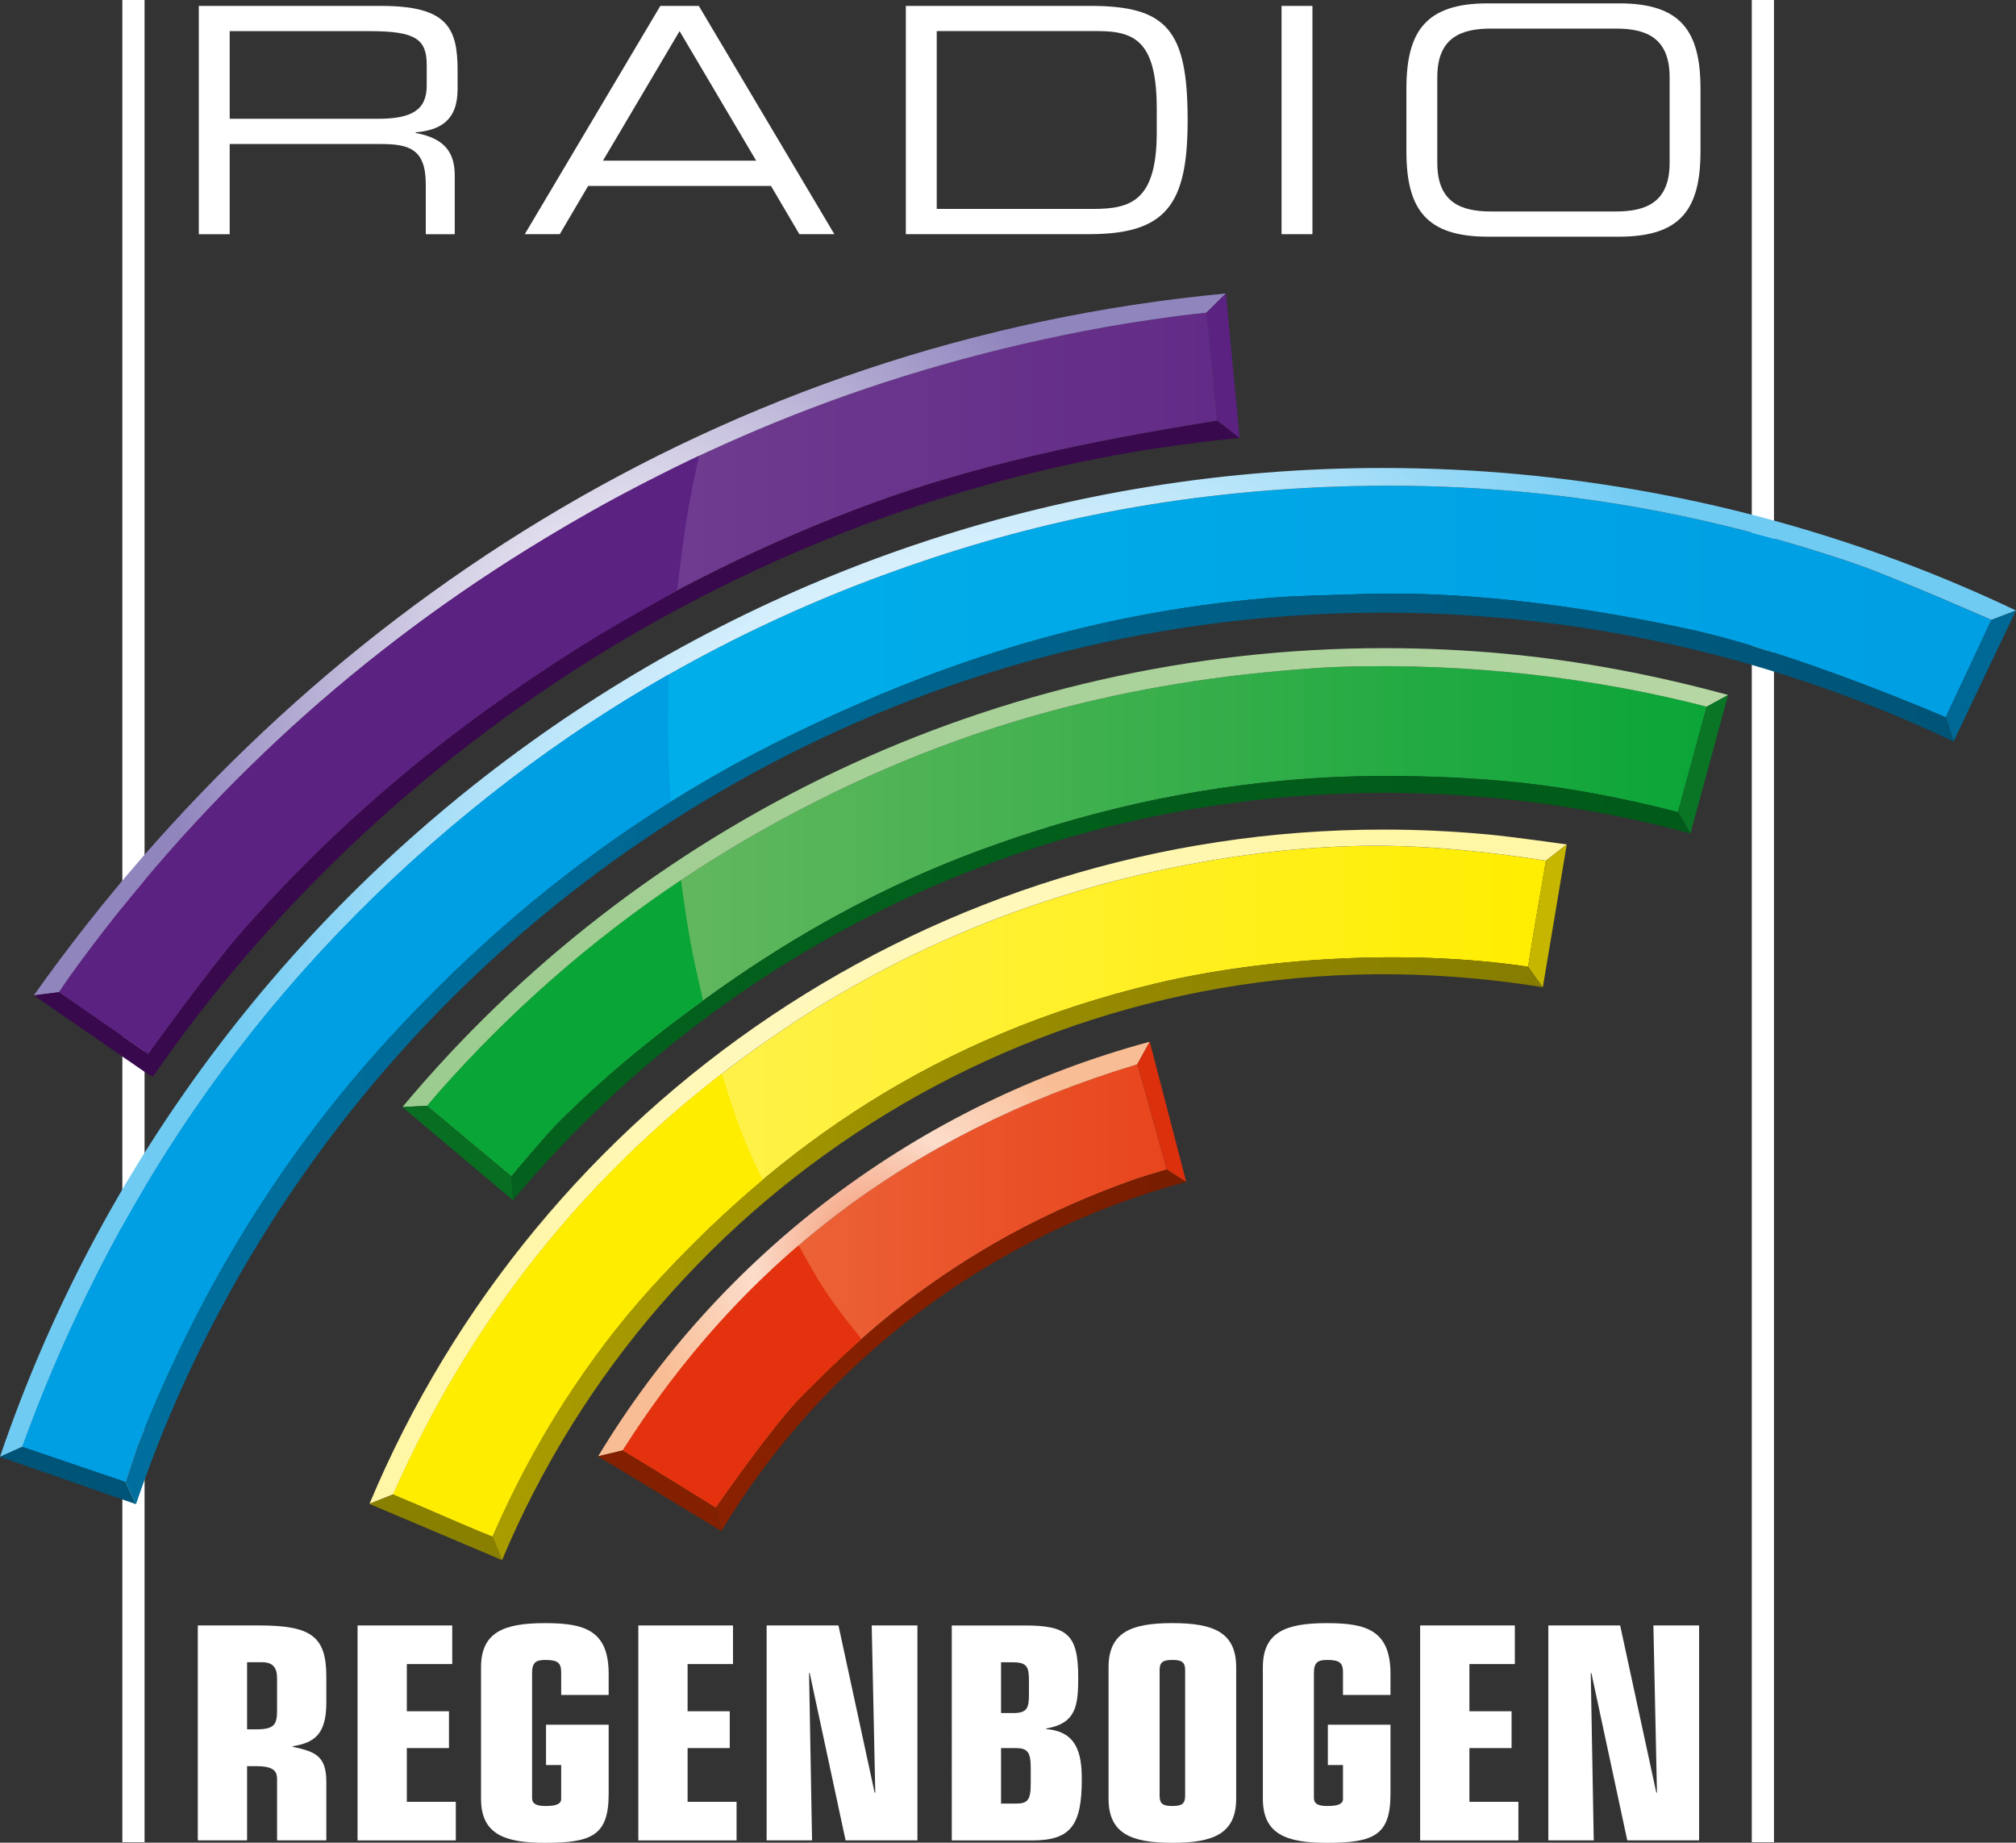 <svg id="y" version="1.0" viewBox="0 0 190.01 173.64" xmlns="http://www.w3.org/2000/svg">
 <rect x="0" y="0" width="190.01" height="173.64" fill="#333333" stroke="none"/>
 <defs id="z">
  <clipPath id="x">
   <path id="aa" d="m230.32 544.38h152.01v138.92h-152.01z"/>
  </clipPath>
  <linearGradient id="n" x2="1" gradientTransform="matrix(87.339 0 0 -87.339 234.77 631.75)" gradientUnits="userSpaceOnUse">
   <stop id="ab" stop-color="#7c4e9a" offset="0"/>
   <stop id="ac" stop-color="#622b87" offset="1"/>
  </linearGradient>
  <radialGradient id="d" cx="0" cy="0" r="1" gradientTransform="matrix(36.876 0 0 -36.876 277.81 634.68)" gradientUnits="userSpaceOnUse">
   <stop id="ad" stop-color="#fff" offset="0"/>
   <stop id="ae" stop-color="#9185be" offset="1"/>
  </radialGradient>
  <clipPath id="w">
   <path id="af" d="m230.32 544.38h152.01v138.92h-152.01z"/>
  </clipPath>
  <linearGradient id="m" x2="1" gradientTransform="matrix(148.48 0 0 -148.48 232 609.09)" gradientUnits="userSpaceOnUse">
   <stop id="ag" stop-color="#00b6ed" offset="0"/>
   <stop id="ah" stop-color="#009ee3" offset="1"/>
  </linearGradient>
  <radialGradient id="c" cx="0" cy="0" r="1" gradientTransform="matrix(59.859 0 0 -59.859 306.32 610.71)" gradientUnits="userSpaceOnUse">
   <stop id="ai" stop-color="#00b1eb" offset="0"/>
   <stop id="aj" stop-color="#dff2fd" offset=".484"/>
   <stop id="ak" stop-color="#70cbf3" offset="1"/>
  </radialGradient>
  <clipPath id="v">
   <path id="al" d="m230.32 544.38h152.01v138.92h-152.01z"/>
  </clipPath>
  <clipPath id="u">
   <path id="am" d="m230.32 544.38h152.01v138.92h-152.01z"/>
  </clipPath>
  <linearGradient id="l" x2="1" gradientTransform="matrix(137.83 0 0 -137.83 239.79 604.18)" gradientUnits="userSpaceOnUse">
   <stop id="an" stop-color="#006f9d" offset="0"/>
   <stop id="ao" stop-color="#005477" offset="1"/>
  </linearGradient>
  <linearGradient id="k" x2="1" gradientTransform="matrix(96.477 0 0 -96.477 262.53 613.82)" gradientUnits="userSpaceOnUse">
   <stop id="ap" stop-color="#78bc68" offset="0"/>
   <stop id="aq" stop-color="#0aa537" offset="1"/>
  </linearGradient>
  <linearGradient id="j" x2="1" gradientTransform="matrix(99.967 0 0 -99.967 260.66 617.1)" gradientUnits="userSpaceOnUse">
   <stop id="ar" stop-color="#9ccc8f" offset="0"/>
   <stop id="as" stop-color="#b6d7a4" offset="1"/>
  </linearGradient>
  <clipPath id="t">
   <path id="at" d="m230.32 544.38h152.01v138.92h-152.01z"/>
  </clipPath>
  <linearGradient id="i" x2="1" gradientTransform="matrix(88.904 0 0 -88.904 268.88 608.77)" gradientUnits="userSpaceOnUse">
   <stop id="au" stop-color="#03611d" offset="0"/>
   <stop id="av" stop-color="#015a19" offset="1"/>
  </linearGradient>
  <clipPath id="s">
   <path id="aw" d="m230.32 544.38h152.01v138.92h-152.01z"/>
  </clipPath>
  <linearGradient id="h" x2="1" gradientTransform="matrix(86.917 0 0 -86.917 259.96 593.46)" gradientUnits="userSpaceOnUse">
   <stop id="ax" stop-color="#fff265" offset="0"/>
   <stop id="ay" stop-color="#fe0" offset="1"/>
  </linearGradient>
  <radialGradient id="b" cx="0" cy="0" r="1" gradientTransform="matrix(36.63 0 0 -36.63 303.31 595.3)" gradientUnits="userSpaceOnUse">
   <stop id="az" stop-color="#fff041" offset="0"/>
   <stop id="ba" stop-color="#fff8bd" offset=".484"/>
   <stop id="bb" stop-color="#fff6a6" offset="1"/>
  </radialGradient>
  <clipPath id="r">
   <path id="bc" d="m230.32 544.38h152.01v138.92h-152.01z"/>
  </clipPath>
  <linearGradient id="g" x2="1" gradientTransform="matrix(79.202 0 0 -79.202 267.45 588.37)" gradientUnits="userSpaceOnUse">
   <stop id="bd" stop-color="#a99c00" offset="0"/>
   <stop id="be" stop-color="#867c00" offset="1"/>
  </linearGradient>
  <clipPath id="q">
   <path id="bf" d="m230.32 544.38h152.01v138.92h-152.01z"/>
  </clipPath>
  <linearGradient id="f" x2="1" gradientTransform="matrix(41.014 0 0 -41.014 277.27 586.32)" gradientUnits="userSpaceOnUse">
   <stop id="bg" stop-color="#ee6f43" offset="0"/>
   <stop id="bh" stop-color="#e8451d" offset="1"/>
  </linearGradient>
  <radialGradient id="a" cx="0" cy="0" r="1" gradientTransform="matrix(18.394 0 0 -18.394 296.21 589.1)" gradientUnits="userSpaceOnUse">
   <stop id="bi" stop-color="#f28e66" offset="0"/>
   <stop id="bj" stop-color="#fcddcb" offset=".5"/>
   <stop id="bk" stop-color="#f9bd95" offset="1"/>
  </radialGradient>
  <clipPath id="p">
   <path id="bl" d="m230.32 544.38h152.01v138.92h-152.01z"/>
  </clipPath>
  <linearGradient id="e" x2="1" gradientTransform="matrix(35.468 0 0 -35.468 284.29 581.47)" gradientUnits="userSpaceOnUse">
   <stop id="bm" stop-color="#8a2100" offset="0"/>
   <stop id="bn" stop-color="#781d00" offset="1"/>
  </linearGradient>
  <clipPath id="o">
   <path id="bo" d="m230.32 544.38h152.01v138.92h-152.01z"/>
  </clipPath>
 </defs>
 <g id="bp" transform="translate(-504.14 -361.83)">
  <g id="bq" transform="matrix(1.25 0 0 -1.25 216.24 1215.9)">
   <g id="br" clip-path="url(#x)">
    <g id="bs" transform="translate(258.81 674.3)">
     <path id="bt" d="m0 0c2.591 0 3.684 0.689 3.684 2.496v1.568c0 1.926-0.832 2.543-4.254 2.543h-10.601v-6.607zm-13.5 8.509h13.761c4.968 0 5.752-1.64 5.752-4.873v-1.402c0-2.424-1.378-3.09-3.161-3.256v-0.048c2.377-0.427 2.947-1.663 2.947-3.232v-4.397h-2.186v3.779c0 2.686-1.307 3.019-3.423 3.019h-11.361v-6.798h-2.329z" fill="#fff"/>
    </g>
    <g id="bu" transform="translate(281.56 680.91)">
     <path id="bv" d="m0 0-5.776-9.768h11.552zm-1.45 1.902h2.9l10.22-17.208h-2.638l-2.139 3.636h-13.786l-2.139-3.636h-2.638z" fill="#fff"/>
    </g>
    <g id="bw" transform="translate(317.54 675.04)">
     <path id="bx" d="m0 0c0 4.967-1.545 5.871-4.397 5.871h-12.193v-13.405h11.813c2.828 0 4.777 0.618 4.777 5.775zm-18.919 7.772h13.904c5.776 0 7.344-1.806 7.344-8.604 0-6.322-1.568-8.604-7.415-8.604h-13.833z" fill="#fff"/>
    </g>
    <path id="by" d="m326.95 682.81h2.329v-17.208h-2.329z" fill="#fff"/>
    <g id="bz" transform="translate(356.21 677.44)">
     <path id="ca" d="m0 0c0 2.995-1.806 3.66-4.041 3.66h-9.435c-2.234 0-4.041-0.665-4.041-3.66v-6.465c0-2.994 1.807-3.66 4.041-3.66h9.435c2.235 0 4.041 0.666 4.041 3.66zm-19.846-0.879c0 4.349 1.474 6.441 6.132 6.441h9.911c4.659 0 6.132-2.092 6.132-6.441v-4.706c0-4.35-1.473-6.441-6.132-6.441h-9.911c-4.658 0-6.132 2.091-6.132 6.441z" fill="#fff"/>
    </g>
    <g id="cb" transform="translate(248.95 552.89)">
     <path id="cc" d="m0 0h0.716c1.321 0 1.545 0.358 1.545 1.41v2.439c0 0.828-0.336 1.209-1.142 1.209h-1.119zm-3.715 7.833h4.588c3.984 0 5.103-0.828 5.103-3.871v-1.948c0-2.461-0.963-3.021-2.529-3.29v-0.044c1.656-0.358 2.529-0.649 2.529-2.641v-4.409h-3.715v4.633c0 0.671-0.381 0.962-1.634 0.962h-0.627v-5.595h-3.715z" fill="#fff"/>
    </g>
    <g id="cd" transform="translate(257.28 560.72)">
     <path id="ce" d="m0 0h7.139v-2.91h-3.424v-3.558h3.178v-2.776h-3.178v-4.05h3.693v-2.91h-7.408z" fill="#fff"/>
    </g>
    <g id="cf" transform="translate(266.59 557.56)">
     <path id="cg" d="m0 0c0 2.641 1.701 3.335 4.812 3.335 2.932 0 4.812-0.492 4.812-3.827v-1.589h-3.581v1.701c0 0.738-0.269 0.94-1.209 0.94-0.716 0-0.985-0.202-0.985-1.007v-9.4c0-0.403 0.269-0.604 1.008-0.604 0.917 0 1.186 0.201 1.186 0.536v2.552h-1.142v3.043h4.723v-5.214c0-3.133-1.254-3.693-4.812-3.693-3.111 0-4.812 0.694-4.812 3.335z" fill="#fff"/>
    </g>
    <g id="ch" transform="translate(278.45 560.72)">
     <path id="ci" d="m0 0h7.139v-2.91h-3.424v-3.558h3.178v-2.776h-3.178v-4.05h3.693v-2.91h-7.408z" fill="#fff"/>
    </g>
    <g id="cj" transform="translate(291.37 557.14)">
     <path id="ck" d="m0 0h-0.045l0.224-12.622h-3.424v16.203h5.416l2.73-12.623 0.045 0.045-0.268 12.578h3.446v-16.203h-5.416z" fill="#fff"/>
    </g>
    <g id="cl" transform="translate(305.8 547.29)">
     <path id="cm" d="m0 0h1.097c0.917 0 1.141 0.269 1.141 1.5v1.208c0 1.209-0.269 1.477-1.141 1.477h-1.097zm0 6.826h0.895c1.074 0 1.209 0.359 1.209 1.433v0.984c0 1.052-0.135 1.41-1.209 1.41h-0.895zm-3.715 6.603h5.483c3.223 0 4.051-0.672 4.051-3.917 0-2.127-0.157-3.469-2.417-3.85v-0.045c2.305-0.178 2.685-1.812 2.685-3.782 0-3.401-0.783-4.61-3.715-4.61h-6.087z" fill="#fff"/>
    </g>
    <g id="cn" transform="translate(319.68 557.36)">
     <path id="co" d="m0 0c0 0.605-0.269 0.761-0.962 0.761-0.694 0-0.963-0.156-0.963-0.761v-9.489c0-0.604 0.269-0.761 0.963-0.761 0.693 0 0.962 0.157 0.962 0.761zm-5.774 0.202c0 2.641 1.701 3.335 4.812 3.335 3.11 0 4.811-0.694 4.811-3.335v-9.892c0-2.641-1.701-3.335-4.811-3.335-3.111 0-4.812 0.694-4.812 3.335z" fill="#fff"/>
    </g>
    <g id="cp" transform="translate(325.54 557.56)">
     <path id="cq" d="m0 0c0 2.641 1.701 3.335 4.812 3.335 2.932 0 4.812-0.492 4.812-3.827v-1.589h-3.581v1.701c0 0.738-0.269 0.94-1.209 0.94-0.716 0-0.985-0.202-0.985-1.007v-9.4c0-0.403 0.269-0.604 1.008-0.604 0.917 0 1.186 0.201 1.186 0.536v2.552h-1.142v3.043h4.723v-5.214c0-3.133-1.254-3.693-4.812-3.693-3.111 0-4.812 0.694-4.812 3.335z" fill="#fff"/>
    </g>
    <g id="cr" transform="translate(337.4 560.72)">
     <path id="cs" d="m0 0h7.14v-2.91h-3.425v-3.558h3.178v-2.776h-3.178v-4.05h3.693v-2.91h-7.408z" fill="#fff"/>
    </g>
    <g id="ct" transform="translate(350.31 557.14)">
     <path id="cu" d="m0 0h-0.045l0.224-12.622h-3.424v16.203h5.416l2.73-12.623 0.045 0.045-0.268 12.578h3.446v-16.203h-5.416z" fill="#fff"/>
    </g>
    <path id="cv" d="m241.22 544.37h-1.674v138.92h1.674z" fill="#fff"/>
    <path id="cw" d="m364.08 544.37h-1.674v138.92h1.674z" fill="#fff"/>
   </g>
  </g>
  <g id="cx" transform="matrix(1.25 0 0 -1.25 216.24 1215.9)">
   <g id="cy">
    <g id="cz">
     <g id="da">
      <path id="db" d="m319.25 659.46c-1.939-0.264-3.837-0.539-5.586-0.854-17.022-3.069-31.126-9.032-43.537-16.726-13.696-8.489-25.185-19.254-34.502-32.168-0.237-0.327-0.855-1.249-0.855-1.249 0.501-0.339 0.431-0.289 0.821-0.558 1.71-1.182 3.227-2.248 4.929-3.418 0.105-0.073 0.968-0.672 0.968-0.672s4.681 6.494 6.952 9.085c7.517 8.57 15.797 15.417 25.591 21.591 6.64 4.188 14.189 7.927 21.955 10.786 7.868 2.896 16.388 4.72 26.123 6.264-0.205 1.868-0.386 4.152-0.591 6.112-0.075 0.702-0.231 2.037-0.231 2.037s-1.468-0.152-2.037-0.23" fill="url(#n)"/>
     </g>
    </g>
   </g>
  </g>
  <g id="dc" transform="matrix(1.25 0 0 -1.25 216.24 1215.9)">
   <g id="dd">
    <g id="de">
     <g id="df">
      <path id="dg" d="m232.87 608.22 1.899 0.237s0.618 0.922 0.855 1.249c9.317 12.914 20.806 23.679 34.502 32.168 12.411 7.694 26.515 13.657 43.537 16.726 1.749 0.315 3.647 0.59 5.586 0.854 0.569 0.078 2.037 0.23 2.037 0.23l1.468 1.449c-37.971-3.58-69.556-24.235-89.884-52.913" fill="url(#d)"/>
     </g>
    </g>
   </g>
  </g>
  <g id="dh" transform="matrix(1.25 0 0 -1.25 216.24 1215.9)">
   <g id="di" clip-path="url(#w)">
    <g id="dj" transform="translate(322.11 651.54)">
     <path id="dk" d="m0 0c-9.735-1.544-18.255-3.368-26.123-6.264-7.767-2.86-15.315-6.599-21.954-10.786-9.794-6.175-18.076-13.021-25.593-21.592-2.27-2.59-6.951-9.085-6.951-9.085s-0.863 0.6-0.968 0.673c-1.702 1.169-3.219 2.236-4.928 3.417-0.391 0.27-0.321 0.22-0.822 0.559l-1.902-0.242 2.37-1.636 6.072-4.19 0.534-0.316c18.543 26.866 48.979 45.043 81.942 48.162zm-80.798-49.146h-2e-3z" fill="#38094c"/>
    </g>
    <g id="dl" transform="translate(281.94 643.14)">
     <path id="dm" d="m0 0c-0.283-1.985-0.556-4.397-0.556-4.397s-5.002-2.772-7.349-4.252c-9.793-6.175-18.075-13.021-25.592-21.592-2.271-2.59-6.951-9.084-6.951-9.084s-0.863 0.599-0.968 0.672c-1.702 1.17-3.219 2.236-4.929 3.417-0.391 0.27-0.32 0.22-0.821 0.559 0 0 0.618 0.921 0.854 1.248 9.318 12.915 20.807 23.68 34.502 32.169 1.712 1.061 4.242 2.568 6.609 3.837 3.305 1.771 6.292 3.181 6.292 3.181s-0.689-2.941-1.091-5.758" fill="#5b2282" fill-rule="evenodd"/>
    </g>
    <g id="dn" transform="translate(322.11 651.54)">
     <path id="do" d="m0 0 1.677-1.3-1.031 10.897-1.468-1.448s0.156-1.335 0.231-2.037c0.205-1.961 0.386-4.244 0.591-6.112" fill="#5b2282"/>
    </g>
   </g>
  </g>
  <g id="dp" transform="matrix(1.25 0 0 -1.25 216.24 1215.9)">
   <g id="dq">
    <g id="dr">
     <g id="ds">
      <path id="dt" d="m330.8 646.56c-13.133-0.49-23.983-3.014-33.976-6.692-10.495-3.863-19.942-9.173-28.093-15.41-16.429-12.571-28.979-28.965-36.737-50.276 2.297-0.777 7.794-2.647 7.794-2.647s0.763 2.361 0.892 2.693c4.67 11.923 11.082 22.158 18.963 30.744 8.408 9.16 18.125 16.871 30.051 22.731 10.486 5.154 22.184 9.322 36.474 10.489 2.067 0.169 4.189 0.18 6.407 0.264 8.781 0.328 17.789-1.069 24.979-2.608 8.076-1.728 19.475-6.672 19.475-6.672l3.446 7.345s-7.38 3.247-10.375 4.267c-10.147 3.454-21.76 5.852-35.089 5.852-1.385 0-2.789-0.026-4.211-0.08" fill="url(#m)"/>
     </g>
    </g>
   </g>
  </g>
  <g id="du" transform="matrix(1.25 0 0 -1.25 216.24 1215.9)">
   <g id="dv">
    <g id="dw">
     <g id="dx">
      <path id="dy" d="m230.32 573.43 1.683 0.755c7.758 21.311 20.308 37.705 36.737 50.276 8.151 6.237 17.598 11.547 28.093 15.41 9.993 3.678 20.843 6.202 33.976 6.692 15.109 0.566 28.099-1.959 39.3-5.772 2.995-1.02 10.375-4.267 10.375-4.267l1.844 0.708v2e-3c-11.383 5.418-24.057 9.02-37.322 10.258-3.497 0.326-6.975 0.485-10.418 0.485-47.604 2e-3 -89.292-30.49-104.27-74.547" fill="url(#c)"/>
     </g>
    </g>
   </g>
  </g>
  <g id="dz" transform="matrix(1.25 0 0 -1.25 216.24 1215.9)">
   <g id="ea" clip-path="url(#v)">
    <g id="eb" transform="translate(380.48 636.53)">
     <path id="ec" d="m0 0-3.446-7.345 0.588-1.824 4.704 9.878z" fill="#006894"/>
    </g>
   </g>
  </g>
  <g id="ed" transform="matrix(1.25 0 0 -1.25 216.24 1215.9)">
   <g id="ee" clip-path="url(#u)">
    <g id="ef" transform="translate(280.7 628.34)">
     <path id="eg" d="m0 0c0 2.334 0.036 4.064 0.036 4.064s-0.052-0.03-0.093-0.053c-4.224-2.405-8.204-5.051-11.914-7.889-16.428-12.57-28.977-28.965-36.736-50.275 2.297-0.778 7.793-2.647 7.793-2.647s0.763 2.36 0.894 2.692c4.668 11.923 11.081 22.159 18.962 30.744 6.216 6.771 13.151 12.748 21.162 17.772 0.034 0.021 0.067 0.042 0.1 0.062-0.097 1.557-0.204 3.006-0.204 5.53" fill="#009ee3" fill-rule="evenodd"/>
    </g>
    <g id="eh" transform="translate(232 574.19)">
     <path id="ei" d="m0 0-1.683-0.755 10.256-3.572-0.78 1.68s-5.496 1.869-7.793 2.647" fill="#005477"/>
    </g>
   </g>
  </g>
  <g id="ej" transform="matrix(1.25 0 0 -1.25 216.24 1215.9)">
   <g id="ek">
    <g id="el">
     <g id="em">
      <path id="en" d="m332.58 638.46c-2.218-0.084-4.34-0.095-6.407-0.264-14.29-1.167-25.988-5.335-36.474-10.489-11.926-5.86-21.643-13.571-30.051-22.731-7.881-8.586-14.293-18.821-18.963-30.744-0.129-0.332-0.892-2.693-0.892-2.693l0.78-1.679c14.466 42.54 56.702 71.141 103.41 66.77 11.981-1.118 23.385-4.395 33.635-9.274l-0.588 1.824s-11.399 4.944-19.475 6.672c-6.473 1.385-14.42 2.656-22.348 2.656-0.878 0-1.756-0.016-2.631-0.048" fill="url(#l)"/>
     </g>
    </g>
   </g>
  </g>
  <g id="eo" transform="matrix(1.25 0 0 -1.25 216.24 1215.9)">
   <g id="ep">
    <g id="eq">
     <g id="er">
      <path id="es" d="m331.14 632.98c-1.058-0.037-2.08-0.118-3.089-0.198-14.209-1.11-25.744-4.684-36.014-9.846-11.34-5.702-20.773-13.113-28.751-22.148-0.178-0.203-0.755-0.888-0.755-0.888l6.348-5.296s2.547 3.053 3.509 4.016c3.786 3.786 7.74 6.957 12.158 10.078 5.826 4.118 12.378 7.786 19.715 10.483 7.288 2.677 15.472 4.76 24.94 5.397 4.666 0.315 9.953 0.203 14.46-0.194 3.905-0.343 7.761-1.048 11.296-1.882 0.351-0.082 1.885-0.466 1.885-0.466s1.528 5.593 2.165 7.945c-7.169 1.859-15.521 3.058-24.443 3.058-1.132 0-2.275-0.02-3.424-0.059" fill="url(#k)"/>
     </g>
    </g>
   </g>
  </g>
  <g id="et" transform="matrix(1.25 0 0 -1.25 216.24 1215.9)">
   <g id="eu">
    <g id="ev">
     <g id="ew">
      <path id="ex" d="m260.66 599.8 1.874 0.099s0.577 0.685 0.755 0.888c7.978 9.035 17.411 16.446 28.751 22.148 10.27 5.162 21.805 8.736 36.014 9.846 1.009 0.08 2.031 0.161 3.089 0.198 10.206 0.352 19.788-0.904 27.867-2.999l1.617 0.882c-5.363 1.468-11.034 2.572-16.752 3.106-3.074 0.287-6.135 0.427-9.163 0.427-29.374 2e-3 -56.198-13.229-74.052-34.595" fill="url(#j)"/>
     </g>
    </g>
   </g>
  </g>
  <g id="ey" transform="matrix(1.25 0 0 -1.25 216.24 1215.9)">
   <g id="ez" clip-path="url(#t)">
    <g id="fa" transform="translate(262.53 599.9)">
     <path id="fb" d="m0 0-1.873-0.099 8.341-7.026-0.12 1.828z" fill="#076e22"/>
    </g>
    <g id="fc" transform="translate(356.84 622.04)">
     <path id="fd" d="M 0,0 0.941,-1.615 3.782,8.826 2.166,7.944 C 1.528,5.593 0,0 0,0" fill="#097525"/>
    </g>
   </g>
  </g>
  <g id="fe" transform="matrix(1.25 0 0 -1.25 216.24 1215.9)">
   <g id="ff">
    <g id="fg">
     <g id="fh">
      <path id="fi" d="m329.2 624.58c-9.468-0.637-17.652-2.72-24.94-5.397-7.337-2.697-13.889-6.365-19.715-10.483-4.418-3.121-8.372-6.292-12.158-10.078-0.962-0.963-3.509-4.016-3.509-4.016l0.119-1.828c17.51 20.927 44.648 33.056 73.861 30.331 5.085-0.476 10.168-1.385 14.923-2.685l-0.94 1.614s-1.534 0.384-1.885 0.466c-3.535 0.834-7.391 1.539-11.296 1.882-2.729 0.24-5.744 0.376-8.734 0.376-1.949 0-3.885-0.058-5.726-0.182" fill="url(#i)"/>
     </g>
    </g>
   </g>
  </g>
  <g id="fj" transform="matrix(1.25 0 0 -1.25 216.24 1215.9)">
   <g id="fk" clip-path="url(#s)">
    <g id="fl" transform="translate(282.37 612.3)">
     <path id="fm" d="m0 0c-0.396 2.151-0.684 4.618-0.705 4.604-6.889-4.606-12.968-9.986-18.376-16.111-0.179-0.204-0.756-0.888-0.756-0.888l6.348-5.297s2.548 3.053 3.51 4.016c3.432 3.432 7.002 6.359 10.93 9.201 0.033 0.024-0.514 2.103-0.951 4.475" fill="#09a537" fill-rule="evenodd"/>
    </g>
   </g>
  </g>
  <g id="fn" transform="matrix(1.25 0 0 -1.25 216.24 1215.9)">
   <g id="fo">
    <g id="fp">
     <g id="fq">
      <path id="fr" d="m326.8 619.1c-2.315-0.243-4.53-0.577-6.703-0.986-12.877-2.418-23.45-7.298-32.464-13.669-12.03-8.503-21.432-19.734-27.668-33.845 2.482-1.023 4.983-2.169 7.484-3.174 1.527 3.51 3.352 6.958 5.351 10.07 1.983 3.087 4.196 6.028 6.604 8.679 9.725 10.708 21.542 18.991 38.031 22.931 7.983 1.907 18.853 2.652 28.105 1.272 0.411 2.711 0.907 5.309 1.343 7.994-3.933 0.613-8.46 1.123-12.788 1.123-2.552 0-4.966-0.151-7.295-0.395" fill="url(#h)"/>
     </g>
    </g>
   </g>
  </g>
  <g id="fs" transform="matrix(1.25 0 0 -1.25 216.24 1215.9)">
   <g id="ft">
    <g id="fu">
     <g id="fv">
      <path id="fw" d="m258.18 569.89 1.789 0.713c6.236 14.111 15.638 25.342 27.668 33.845 9.014 6.371 19.587 11.251 32.464 13.669 2.173 0.409 4.388 0.743 6.703 0.986 2.329 0.244 4.743 0.395 7.295 0.395 4.328 0 8.855-0.51 12.788-1.123l1.573 1.221s-4.01 0.573-5.989 0.758c-2.63 0.245-5.244 0.364-7.833 0.364-33.882 2e-3 -63.786-20.538-76.458-50.828" fill="url(#b)"/>
     </g>
    </g>
   </g>
  </g>
  <g id="fx" transform="matrix(1.25 0 0 -1.25 216.24 1215.9)">
   <g id="fy" clip-path="url(#r)">
    <g id="fz" transform="translate(259.96 570.6)">
     <path id="ga" d="M 0,0 -1.789,-0.713 8.218,-4.952 7.484,-3.174 C 4.983,-2.169 2.482,-1.023 0,0" fill="#8a8000"/>
    </g>
   </g>
  </g>
  <g id="gb" transform="matrix(1.25 0 0 -1.25 216.24 1215.9)">
   <g id="gc">
    <g id="gd">
     <g id="ge">
      <path id="gf" d="m317.43 609.11c-16.489-3.94-28.306-12.223-38.031-22.931-2.408-2.651-4.621-5.592-6.604-8.679-1.999-3.112-3.824-6.56-5.351-10.07l0.734-1.778c11.848 28.3 41.099 46.851 73.271 43.84 1.725-0.16 3.515-0.381 5.196-0.658l-1.11 1.548c-3.265 0.487-6.733 0.709-10.204 0.709-6.362 0-12.735-0.747-17.901-1.981" fill="url(#g)"/>
     </g>
    </g>
   </g>
  </g>
  <g id="gg" transform="matrix(1.25 0 0 -1.25 216.24 1215.9)">
   <g id="gh" clip-path="url(#q)">
    <g id="gi" transform="translate(345.54 610.38)">
     <path id="gj" d="M 0,0 1.11,-1.548 2.915,9.216 1.342,7.994 C 0.907,5.309 0.411,2.711 0,0" fill="#c7b600"/>
    </g>
    <g id="gk" transform="translate(286.2 597.97)">
     <path id="gl" d="m0 0c-0.77 2-1.431 4.366-1.452 4.35-10.656-8.22-19.057-18.753-24.786-31.717 2.481-1.023 4.983-2.169 7.483-3.174 1.527 3.51 3.353 6.958 5.351 10.07 1.983 3.086 4.197 6.027 6.605 8.679 2.636 2.902 5.424 5.626 8.419 8.133 0.031 0.026-0.85 1.66-1.62 3.659" fill="#ffed00" fill-rule="evenodd"/>
    </g>
   </g>
  </g>
  <g id="gm" transform="matrix(1.25 0 0 -1.25 216.24 1215.9)">
   <g id="gn">
    <g id="go">
     <g id="gp">
      <path id="gq" d="m277.28 573.92c1.892-1.133 7.013-4.31 7.013-4.31s4.304 6.216 6.519 8.431c2.469 2.469 4.829 4.749 7.656 6.913 5.151 3.942 10.697 7.042 17.652 9.475 0.193 0.068 2.174 0.663 2.174 0.663s-1.647 6.012-2.222 7.936c-17.628-5.327-30.043-15.327-38.792-29.108" fill="url(#f)"/>
     </g>
    </g>
   </g>
  </g>
  <g id="gr" transform="matrix(1.25 0 0 -1.25 216.24 1215.9)">
   <g id="gs">
    <g id="gt">
     <g id="gu">
      <path id="gv" d="m275.42 573.47 1.859 0.446c8.749 13.781 21.164 23.781 38.792 29.108l0.94 1.7c-17.398-4.685-32.376-15.948-41.591-31.254" fill="url(#a)"/>
     </g>
    </g>
   </g>
  </g>
  <g id="gw" transform="matrix(1.25 0 0 -1.25 216.24 1215.9)">
   <g id="gx" clip-path="url(#p)">
    <g id="gy" transform="translate(277.27 573.92)">
     <path id="gz" d="m0 0-1.859-0.447 9.295-5.634-0.422 1.771s-5.122 3.177-7.014 4.31" fill="#822000"/>
    </g>
   </g>
  </g>
  <g id="ha" transform="matrix(1.25 0 0 -1.25 216.24 1215.9)">
   <g id="hb">
    <g id="hc">
     <g id="hd">
      <path id="he" d="m316.12 594.43c-6.955-2.433-12.501-5.533-17.652-9.475-2.827-2.164-5.187-4.444-7.656-6.913-2.215-2.215-6.519-8.431-6.519-8.431l0.422-1.771c7.76 12.897 20.408 22.39 35.047 26.328l-1.468 0.925s-1.981-0.595-2.174-0.663" fill="url(#e)"/>
     </g>
    </g>
   </g>
  </g>
  <g id="hf" transform="matrix(1.25 0 0 -1.25 216.24 1215.9)">
   <g id="hg" clip-path="url(#o)">
    <g id="hh" transform="translate(316.07 603.03)">
     <path id="hi" d="m0 0c0.575-1.924 2.221-7.936 2.221-7.936l1.468-0.926-2.75 10.562z" fill="#dc300d"/>
    </g>
    <g id="hj" transform="translate(292.66 585.78)">
     <path id="hk" d="m0 0c-1.081 1.608-2.096 3.619-2.135 3.586-5.159-4.421-9.537-9.593-13.254-15.448 1.893-1.132 7.015-4.31 7.015-4.31s4.303 6.217 6.518 8.431c1.486 1.487 2.932 2.905 4.465 4.27 0.031 0.028-1.335 1.575-2.609 3.471" fill="#e5320e" fill-rule="evenodd"/>
    </g>
   </g>
  </g>
 </g>
</svg>
